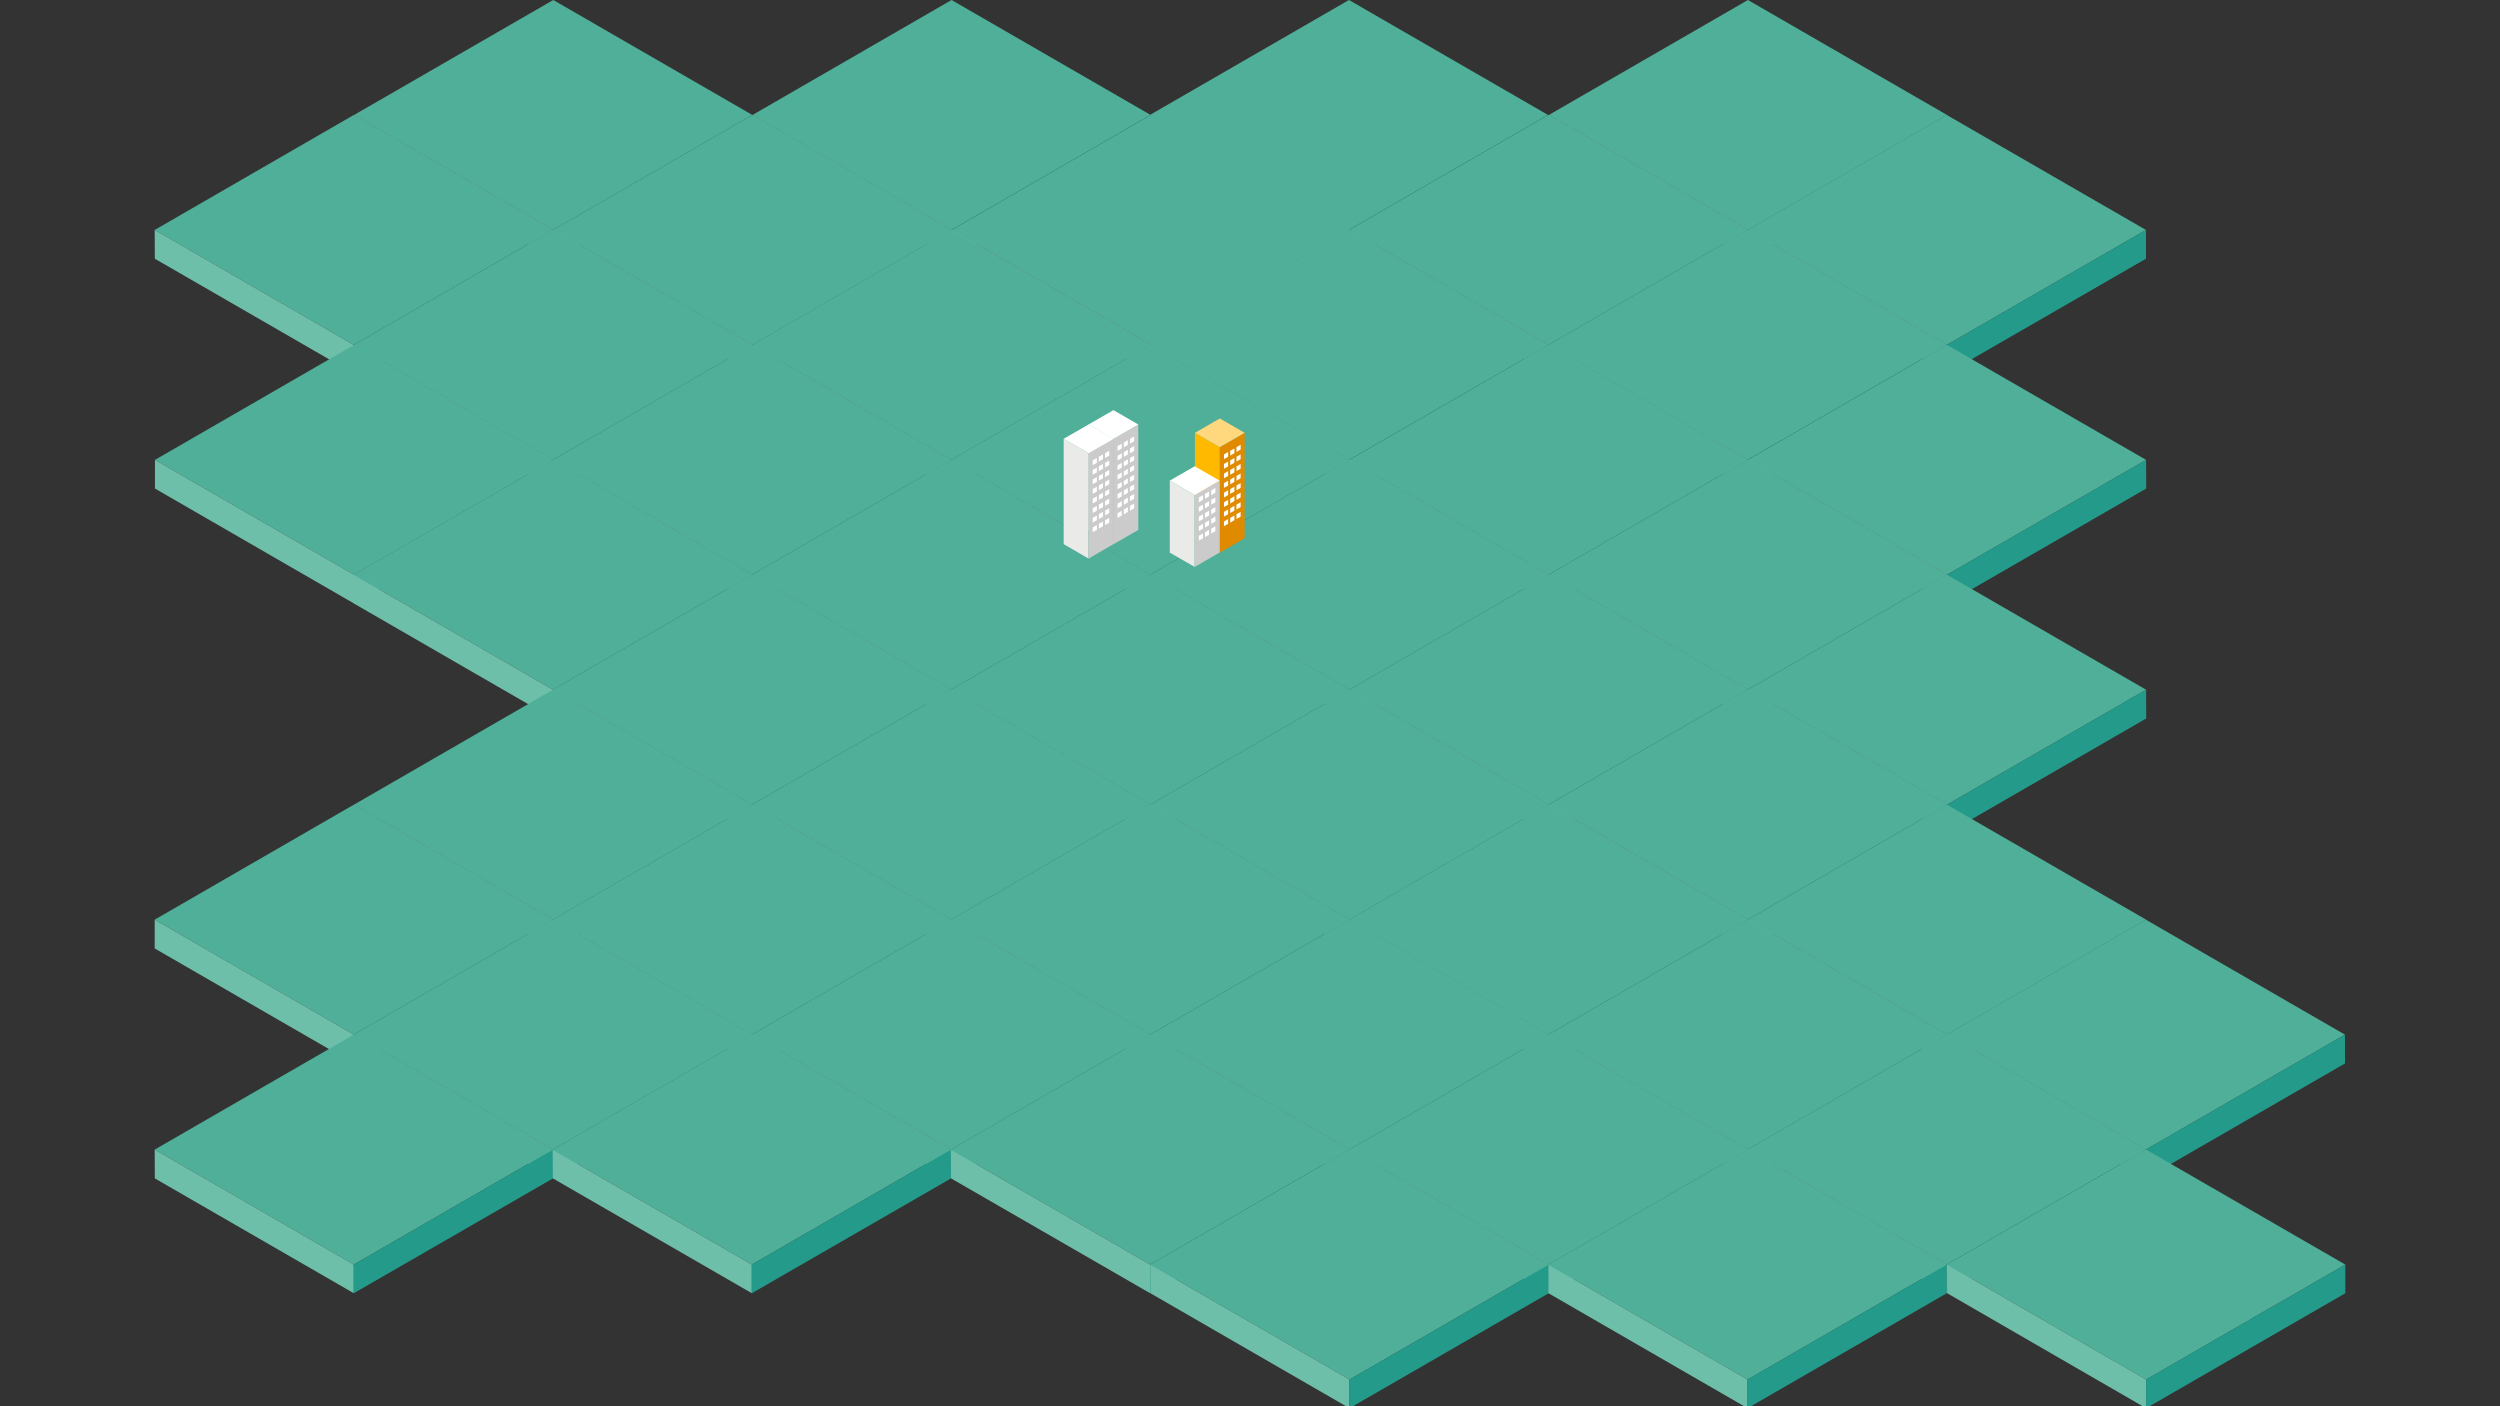 <?xml version="1.0" encoding="utf-8"?>
<!-- Generator: Adobe Illustrator 21.0.2, SVG Export Plug-In . SVG Version: 6.00 Build 0)  -->
<svg version="1.1" xmlns="http://www.w3.org/2000/svg" xmlns:xlink="http://www.w3.org/1999/xlink" x="0px" y="0px"
	 viewBox="0 0 1920 1080" style="enable-background:new 0 0 1920 1080;" xml:space="preserve">
<rect x="0" y="0" width="1920" height="1080" fill="#333333" stroke="none"/>
<style type="text/css">
	.st0{fill:#4FAF98;}
	.st1{fill:#6DBFA9;}
	.st2{fill:#249B8A;}
	.st3{fill:#EAEAE9;}
	.st4{fill:#CCCBCB;}
	.st5{fill:#FFFFFF;}
	.st6{fill:#FFBA00;}
	.st7{fill:#E08A00;}
	.st8{fill:#FFD77D;}
	.st9{display:none;}
	.st10{display:inline;fill:#4FAF98;}
	.st11{display:inline;fill:#FE334F;}
	.st12{display:inline;fill:#014C6D;}
	.st13{display:inline;fill:#FFBA00;}
	.st14{display:inline;fill:#FC607B;}
	.st15{display:inline;fill:#6DBFA9;}
	.st16{display:inline;fill:#036D91;}
	.st17{display:inline;fill:#EFCB7B;}
	.st18{display:inline;fill:#F0F0F0;}
	.st19{display:inline;fill:#AAAAAA;}
	.st20{display:inline;fill:#464646;}
</style>
<g id="ground">
	<g>
		<polygon class="st0" points="1342.4,0 1189.5,88.3 1342.4,176.6 1495.3,88.3 		"/>
		<polygon class="st1" points="1189.5,88.3 1189.6,110.4 1342.4,198.6 1342.4,176.6 		"/>
		<polygon class="st2" points="1495.3,88.3 1495.4,110.4 1342.4,198.6 1342.4,176.6 		"/>
	</g>
	<g>
		<polygon class="st0" points="1495.1,88.3 1342.2,176.6 1495.1,264.9 1648.1,176.6 		"/>
		<polygon class="st1" points="1342.2,176.6 1342.3,198.7 1495.1,286.9 1495.1,264.9 		"/>
		<polygon class="st2" points="1648.1,176.6 1648.1,198.7 1495.1,286.9 1495.1,264.9 		"/>
	</g>
	<g>
		<polygon class="st0" points="1036,0 883.1,88.3 1036,176.6 1188.9,88.3 		"/>
		<polygon class="st1" points="883.1,88.3 883.1,110.4 1036,198.6 1036,176.6 		"/>
		<polygon class="st2" points="1188.9,88.3 1189,110.4 1036,198.6 1036,176.6 		"/>
	</g>
	<g>
		<polygon class="st0" points="1189.2,88.3 1036.3,176.6 1189.2,264.9 1342.1,176.6 		"/>
		<polygon class="st1" points="1036.3,176.6 1036.4,198.6 1189.2,286.9 1189.2,264.9 		"/>
		<polygon class="st2" points="1342.1,176.6 1342.2,198.6 1189.2,286.9 1189.2,264.9 		"/>
	</g>
	<g>
		<polygon class="st0" points="730.8,0 577.9,88.3 730.8,176.6 883.7,88.3 		"/>
		<polygon class="st1" points="577.9,88.3 578,110.4 730.8,198.6 730.8,176.6 		"/>
		<polygon class="st2" points="883.7,88.3 883.8,110.4 730.8,198.6 730.8,176.6 		"/>
	</g>
	<g>
		<polygon class="st0" points="884,88.3 731.1,176.6 884,264.9 1036.9,176.6 		"/>
		<polygon class="st1" points="731.1,176.6 731.2,198.6 884,286.9 884,264.9 		"/>
		<polygon class="st2" points="1036.9,176.6 1037,198.6 884,286.9 884,264.9 		"/>
	</g>
	<g>
		<polygon class="st0" points="424.9,0 271.9,88.3 424.9,176.6 577.8,88.3 		"/>
		<polygon class="st1" points="271.9,88.3 272,110.4 424.9,198.7 424.9,176.6 		"/>
		<polygon class="st2" points="577.8,88.3 577.9,110.4 424.9,198.7 424.9,176.6 		"/>
	</g>
	<g>
		<polygon class="st0" points="271.7,88.3 118.8,176.6 271.7,264.9 424.6,176.6 		"/>
		<polygon class="st1" points="118.8,176.6 118.9,198.7 271.7,286.9 271.7,264.9 		"/>
		<polygon class="st2" points="424.6,176.6 424.7,198.7 271.7,286.9 271.7,264.9 		"/>
	</g>
	<g>
		<polygon class="st0" points="577.9,88.3 424.9,176.6 577.9,264.9 730.8,176.6 		"/>
		<polygon class="st1" points="424.9,176.6 425,198.7 577.9,286.9 577.9,264.9 		"/>
		<polygon class="st2" points="730.8,176.6 730.8,198.7 577.9,286.9 577.9,264.9 		"/>
	</g>
	<g>
		<polygon class="st0" points="730.6,176.6 577.7,264.9 730.6,353.2 883.5,264.9 		"/>
		<polygon class="st1" points="577.7,264.9 577.7,286.9 730.6,375.2 730.6,353.2 		"/>
		<polygon class="st2" points="883.5,264.9 883.6,286.9 730.6,375.2 730.6,353.2 		"/>
	</g>
	<g>
		<polygon class="st0" points="424.7,176.6 271.8,264.9 424.7,353.2 577.7,264.9 		"/>
		<polygon class="st1" points="271.8,264.9 271.9,286.9 424.7,375.2 424.7,353.2 		"/>
		<polygon class="st2" points="577.7,264.9 577.7,286.9 424.7,375.2 424.7,353.2 		"/>
	</g>
	<g>
		<polygon class="st0" points="577.6,264.9 424.7,353.2 577.6,441.4 730.5,353.2 		"/>
		<polygon class="st1" points="424.7,353.2 424.8,375.2 577.6,463.5 577.6,441.4 		"/>
		<polygon class="st2" points="730.5,353.2 730.6,375.2 577.6,463.5 577.6,441.4 		"/>
	</g>
	<g>
		<polygon class="st0" points="271.9,264.9 119,353.2 271.9,441.4 424.8,353.2 		"/>
		<polygon class="st1" points="119,353.2 119,375.2 271.9,463.5 271.9,441.4 		"/>
		<polygon class="st2" points="424.8,353.2 424.9,375.2 271.9,463.5 271.9,441.4 		"/>
	</g>
	<g>
		<polygon class="st0" points="424.7,353.2 271.7,441.4 424.7,529.7 577.6,441.4 		"/>
		<polygon class="st1" points="271.7,441.4 271.8,463.5 424.7,551.8 424.7,529.7 		"/>
		<polygon class="st2" points="577.6,441.4 577.7,463.5 424.7,551.8 424.7,529.7 		"/>
	</g>
	<g>
		<polygon class="st0" points="1036.1,176.6 883.2,264.9 1036.1,353.2 1189.1,264.9 		"/>
		<polygon class="st1" points="883.2,264.9 883.3,286.9 1036.1,375.2 1036.1,353.2 		"/>
		<polygon class="st2" points="1189.1,264.9 1189.1,286.9 1036.1,375.2 1036.1,353.2 		"/>
	</g>
	<g>
		<polygon class="st0" points="883.4,264.9 730.5,353.2 883.4,441.4 1036.4,353.2 		"/>
		<polygon class="st1" points="730.5,353.2 730.6,375.2 883.4,463.5 883.4,441.4 		"/>
		<polygon class="st2" points="1036.4,353.2 1036.4,375.2 883.4,463.5 883.4,441.4 		"/>
	</g>
	<g>
		<polygon class="st0" points="730.5,353.2 577.6,441.4 730.5,529.7 883.4,441.4 		"/>
		<polygon class="st1" points="577.6,441.4 577.7,463.5 730.5,551.8 730.5,529.7 		"/>
		<polygon class="st2" points="883.4,441.4 883.5,463.5 730.5,551.8 730.5,529.7 		"/>
	</g>
	<g>
		<polygon class="st0" points="577.6,441.4 424.7,529.7 577.6,618 730.5,529.7 		"/>
		<polygon class="st1" points="424.7,529.7 424.8,551.8 577.6,640.1 577.6,618 		"/>
		<polygon class="st2" points="730.5,529.7 730.6,551.8 577.6,640.1 577.6,618 		"/>
	</g>
	<g>
		<polygon class="st0" points="1342.1,176.6 1189.2,264.9 1342.1,353.2 1495,264.9 		"/>
		<polygon class="st1" points="1189.2,264.9 1189.2,286.9 1342.1,375.2 1342.1,353.2 		"/>
		<polygon class="st2" points="1495,264.9 1495.1,286.9 1342.1,375.2 1342.1,353.2 		"/>
	</g>
	<g>
		<polygon class="st0" points="1495.3,264.9 1342.4,353.2 1495.3,441.4 1648.2,353.2 		"/>
		<polygon class="st1" points="1342.4,353.2 1342.4,375.2 1495.3,463.5 1495.3,441.4 		"/>
		<polygon class="st2" points="1648.2,353.2 1648.3,375.2 1495.3,463.5 1495.3,441.4 		"/>
	</g>
	<g>
		<polygon class="st0" points="424.7,529.7 271.8,618 424.7,706.3 577.6,618 		"/>
		<polygon class="st1" points="271.8,618 271.8,640.1 424.7,728.4 424.7,706.3 		"/>
		<polygon class="st2" points="577.6,618 577.7,640.1 424.7,728.4 424.7,706.3 		"/>
	</g>
	<g>
		<polygon class="st0" points="1189.3,264.9 1036.4,353.2 1189.3,441.4 1342.2,353.2 		"/>
		<polygon class="st1" points="1036.4,353.2 1036.5,375.2 1189.3,463.5 1189.3,441.4 		"/>
		<polygon class="st2" points="1342.2,353.2 1342.3,375.2 1189.3,463.5 1189.3,441.4 		"/>
	</g>
	<g>
		<polygon class="st0" points="271.7,618 118.8,706.3 271.7,794.6 424.6,706.3 		"/>
		<polygon class="st1" points="118.8,706.3 118.8,728.4 271.7,816.7 271.7,794.6 		"/>
		<polygon class="st2" points="424.6,706.3 424.7,728.4 271.7,816.7 271.7,794.6 		"/>
	</g>
	<g>
		<polygon class="st0" points="1342.3,353.2 1189.4,441.4 1342.3,529.7 1495.2,441.4 		"/>
		<polygon class="st1" points="1189.4,441.4 1189.5,463.5 1342.3,551.8 1342.3,529.7 		"/>
		<polygon class="st2" points="1495.2,441.4 1495.3,463.5 1342.3,551.8 1342.3,529.7 		"/>
	</g>
	<g>
		<polygon class="st0" points="1495.3,441.4 1342.4,529.7 1495.3,618 1648.2,529.7 		"/>
		<polygon class="st1" points="1342.4,529.7 1342.4,551.8 1495.3,640.1 1495.3,618 		"/>
		<polygon class="st2" points="1648.2,529.7 1648.3,551.8 1495.3,640.1 1495.3,618 		"/>
	</g>
	<g>
		<polygon class="st0" points="1036.4,353.2 883.4,441.4 1036.4,529.7 1189.3,441.4 		"/>
		<polygon class="st1" points="883.4,441.4 883.5,463.5 1036.4,551.8 1036.4,529.7 		"/>
		<polygon class="st2" points="1189.3,441.4 1189.4,463.5 1036.4,551.8 1036.4,529.7 		"/>
	</g>
	<g>
		<polygon class="st0" points="1189.3,441.4 1036.4,529.7 1189.3,618 1342.2,529.7 		"/>
		<polygon class="st1" points="1036.4,529.7 1036.5,551.8 1189.3,640.1 1189.3,618 		"/>
		<polygon class="st2" points="1342.2,529.7 1342.3,551.8 1189.3,640.1 1189.3,618 		"/>
	</g>
	<g>
		<polygon class="st0" points="1342.3,529.7 1189.4,618 1342.3,706.3 1495.2,618 		"/>
		<polygon class="st1" points="1189.4,618 1189.4,640.1 1342.3,728.4 1342.3,706.3 		"/>
		<polygon class="st2" points="1495.2,618 1495.3,640.1 1342.3,728.4 1342.3,706.3 		"/>
	</g>
	<g>
		<polygon class="st0" points="883.4,441.4 730.5,529.7 883.4,618 1036.3,529.7 		"/>
		<polygon class="st1" points="730.5,529.7 730.6,551.8 883.4,640.1 883.4,618 		"/>
		<polygon class="st2" points="1036.3,529.7 1036.4,551.8 883.4,640.1 883.4,618 		"/>
	</g>
	<g>
		<polygon class="st0" points="730.5,529.7 577.6,618 730.5,706.3 883.4,618 		"/>
		<polygon class="st1" points="577.6,618 577.6,640.1 730.5,728.4 730.5,706.3 		"/>
		<polygon class="st2" points="883.4,618 883.5,640.1 730.5,728.4 730.5,706.3 		"/>
	</g>
	<g>
		<polygon class="st0" points="577.5,618 424.6,706.3 577.5,794.6 730.4,706.3 		"/>
		<polygon class="st1" points="424.6,706.3 424.7,728.4 577.5,816.7 577.5,794.6 		"/>
		<polygon class="st2" points="730.4,706.3 730.5,728.4 577.5,816.7 577.5,794.6 		"/>
	</g>
	<g>
		<polygon class="st0" points="424.6,706.3 271.7,794.6 424.6,882.9 577.6,794.6 		"/>
		<polygon class="st1" points="271.7,794.6 271.8,816.7 424.6,905 424.6,882.9 		"/>
		<polygon class="st2" points="577.6,794.6 577.6,816.7 424.6,905 424.6,882.9 		"/>
	</g>
	<g>
		<polygon class="st0" points="271.7,794.6 118.8,882.9 271.7,971.2 424.6,882.9 		"/>
		<polygon class="st1" points="118.8,882.9 118.9,905 271.7,993.2 271.7,971.2 		"/>
		<polygon class="st2" points="424.6,882.9 424.7,905 271.7,993.2 271.7,971.2 		"/>
	</g>
	<g>
		<polygon class="st0" points="1036.3,529.7 883.4,618 1036.3,706.3 1189.2,618 		"/>
		<polygon class="st1" points="883.4,618 883.4,640.1 1036.3,728.4 1036.3,706.3 		"/>
		<polygon class="st2" points="1189.2,618 1189.3,640.1 1036.3,728.4 1036.3,706.3 		"/>
	</g>
	<g>
		<polygon class="st0" points="1189.1,618 1036.2,706.3 1189.1,794.6 1342.1,706.3 		"/>
		<polygon class="st1" points="1036.2,706.3 1036.3,728.4 1189.1,816.7 1189.1,794.6 		"/>
		<polygon class="st2" points="1342.1,706.3 1342.1,728.4 1189.1,816.7 1189.1,794.6 		"/>
	</g>
	<g>
		<polygon class="st0" points="883.3,618 730.4,706.3 883.3,794.6 1036.3,706.3 		"/>
		<polygon class="st1" points="730.4,706.3 730.5,728.4 883.3,816.7 883.3,794.6 		"/>
		<polygon class="st2" points="1036.3,706.3 1036.3,728.4 883.3,816.7 883.3,794.6 		"/>
	</g>
	<g>
		<polygon class="st0" points="730.4,706.3 577.5,794.6 730.4,882.9 883.3,794.6 		"/>
		<polygon class="st1" points="577.5,794.6 577.5,816.7 730.4,905 730.4,882.9 		"/>
		<polygon class="st2" points="883.3,794.6 883.4,816.7 730.4,905 730.4,882.9 		"/>
	</g>
	<g>
		<polygon class="st0" points="577.4,794.6 424.5,882.9 577.4,971.2 730.3,882.9 		"/>
		<polygon class="st1" points="424.5,882.9 424.6,905 577.4,993.2 577.4,971.2 		"/>
		<polygon class="st2" points="730.3,882.9 730.4,905 577.4,993.2 577.4,971.2 		"/>
	</g>
	<g>
		<polygon class="st0" points="1036.4,706.3 883.4,794.6 1036.4,882.9 1189.3,794.6 		"/>
		<polygon class="st1" points="883.4,794.6 883.5,816.7 1036.4,905 1036.4,882.9 		"/>
		<polygon class="st2" points="1189.3,794.6 1189.4,816.7 1036.4,905 1036.4,882.9 		"/>
	</g>
	<g>
		<polygon class="st0" points="883.3,794.6 730.3,882.9 883.3,971.2 1036.2,882.9 		"/>
		<polygon class="st1" points="730.3,882.9 730.4,905 883.3,993.2 883.3,971.2 		"/>
		<polygon class="st2" points="1036.2,882.9 1036.3,905 883.3,993.2 883.3,971.2 		"/>
	</g>
	<g>
		<polygon class="st0" points="1495.3,618 1342.4,706.3 1495.3,794.6 1648.2,706.3 		"/>
		<polygon class="st1" points="1342.4,706.3 1342.4,728.4 1495.3,816.7 1495.3,794.6 		"/>
		<polygon class="st2" points="1648.2,706.3 1648.3,728.4 1495.3,816.7 1495.3,794.6 		"/>
	</g>
	<g>
		<polygon class="st0" points="1342.2,706.3 1189.2,794.6 1342.2,882.9 1495.1,794.6 		"/>
		<polygon class="st1" points="1189.2,794.6 1189.3,816.7 1342.2,905 1342.2,882.9 		"/>
		<polygon class="st2" points="1495.1,794.6 1495.2,816.7 1342.2,905 1342.2,882.9 		"/>
	</g>
	<g>
		<polygon class="st0" points="1648,706.3 1495.1,794.6 1648,882.9 1800.9,794.6 		"/>
		<polygon class="st1" points="1495.1,794.6 1495.2,816.7 1648,905 1648,882.9 		"/>
		<polygon class="st2" points="1800.9,794.6 1801,816.7 1648,905 1648,882.9 		"/>
	</g>
	<g id="tile_4_">
		<polygon class="st0" points="1495.1,794.6 1342.1,882.9 1495.1,971.2 1648,882.9 		"/>
		<polygon class="st1" points="1342.1,882.9 1342.2,905 1495.1,993.2 1495.1,971.2 		"/>
		<polygon class="st2" points="1648,882.9 1648,905 1495.1,993.2 1495.1,971.2 		"/>
	</g>
	<g id="tile_3_">
		<polygon class="st0" points="1648.2,882.9 1495.3,971.2 1648.2,1059.5 1801.2,971.2 		"/>
		<polygon class="st1" points="1495.3,971.2 1495.4,993.2 1648.2,1081.5 1648.2,1059.5 		"/>
		<polygon class="st2" points="1801.2,971.2 1801.2,993.2 1648.2,1081.5 1648.2,1059.5 		"/>
	</g>
	<g id="tile_2_">
		<polygon class="st0" points="1189.3,794.6 1036.4,882.9 1189.3,971.2 1342.2,882.9 		"/>
		<polygon class="st1" points="1036.4,882.9 1036.5,905 1189.3,993.2 1189.3,971.2 		"/>
		<polygon class="st2" points="1342.2,882.9 1342.3,905 1189.3,993.2 1189.3,971.2 		"/>
	</g>
	<g id="tile_1_">
		<polygon class="st0" points="1036.4,882.9 883.4,971.2 1036.4,1059.5 1189.3,971.2 		"/>
		<polygon class="st1" points="883.4,971.2 883.5,993.2 1036.4,1081.5 1036.4,1059.5 		"/>
		<polygon class="st2" points="1189.3,971.2 1189.4,993.2 1036.4,1081.5 1036.4,1059.5 		"/>
	</g>
	<g id="tile">
		<polygon class="st0" points="1342.1,882.9 1189.2,971.2 1342.1,1059.5 1495,971.2 		"/>
		<polygon class="st1" points="1189.2,971.2 1189.2,993.2 1342.1,1081.5 1342.1,1059.5 		"/>
		<polygon class="st2" points="1495,971.2 1495.1,993.2 1342.1,1081.5 1342.1,1059.5 		"/>
	</g>
</g>
<g id="city">
	<g id="house_3_">
		<g id="building_8_">
			<polygon class="st3" points="855.1,337.1 855.1,418 836,407 836,326 			"/>
			<polygon class="st4" points="874.2,326 855.1,337.1 855.1,418 874.2,407 			"/>
			<polygon class="st5" points="836,326 855.1,337.1 874.2,326 855.1,315 			"/>
		</g>
		<g id="windows_8_">
			<polygon class="st5" points="858.3,342.6 861.5,340.8 861.5,344.4 858.3,346.3 			"/>
			<polygon class="st5" points="867.8,337.1 871,335.2 871,338.9 867.8,340.8 			"/>
			<polygon class="st5" points="863.1,339.8 866.2,338 866.2,341.7 863.1,343.5 			"/>
			<polygon class="st5" points="858.3,350 861.5,348.1 861.5,351.8 858.3,353.6 			"/>
			<polygon class="st5" points="867.8,344.4 871,342.6 871,346.3 867.8,348.1 			"/>
			<polygon class="st5" points="863.1,347.2 866.2,345.4 866.2,349 863.1,350.9 			"/>
			<polygon class="st5" points="858.3,357.3 861.5,355.5 861.5,359.2 858.3,361 			"/>
			<polygon class="st5" points="867.8,351.8 871,350 871,353.6 867.8,355.5 			"/>
			<polygon class="st5" points="863.1,354.6 866.2,352.7 866.2,356.4 863.1,358.2 			"/>
			<polygon class="st5" points="858.3,364.7 861.5,362.8 861.5,366.5 858.3,368.3 			"/>
			<polygon class="st5" points="867.8,359.2 871,357.3 871,361 867.8,362.8 			"/>
			<polygon class="st5" points="863.1,361.9 866.2,360.1 866.2,363.8 863.1,365.6 			"/>
			<polygon class="st5" points="858.3,372 861.5,370.2 861.5,373.9 858.3,375.7 			"/>
			<polygon class="st5" points="867.8,366.5 871,364.7 871,368.3 867.8,370.2 			"/>
			<polygon class="st5" points="863.1,369.3 866.2,367.4 866.2,371.1 863.1,372.9 			"/>
			<polygon class="st5" points="858.3,379.4 861.5,377.5 861.5,381.2 858.3,383.1 			"/>
			<polygon class="st5" points="867.8,373.9 871,372 871,375.7 867.8,377.5 			"/>
			<polygon class="st5" points="863.1,376.6 866.2,374.8 866.2,378.5 863.1,380.3 			"/>
			<polygon class="st5" points="858.3,386.7 861.5,384.9 861.5,388.6 858.3,390.4 			"/>
			<polygon class="st5" points="867.8,381.2 871,379.4 871,383.1 867.8,384.9 			"/>
			<polygon class="st5" points="863.1,384 866.2,382.1 866.2,385.8 863.1,387.7 			"/>
			<polygon class="st5" points="858.3,394.1 861.5,392.3 861.5,395.9 858.3,397.8 			"/>
			<polygon class="st5" points="867.8,388.6 871,386.7 871,390.4 867.8,392.3 			"/>
			<polygon class="st5" points="863.1,391.3 866.2,389.5 866.2,393.2 863.1,395 			"/>
		</g>
	</g>
	<g id="house_2_">
		<g id="building_7_">
			<polygon class="st6" points="936.8,343.4 936.8,424.4 917.7,413.3 917.7,332.4 			"/>
			<polygon class="st7" points="955.9,332.4 936.8,343.4 936.8,424.4 955.9,413.3 			"/>
			<polygon class="st8" points="917.7,332.4 936.8,343.4 955.9,332.4 936.8,321.4 			"/>
		</g>
		<g id="windows_7_">
			<polygon class="st5" points="940,349 943.2,347.1 943.2,350.8 940,352.6 			"/>
			<polygon class="st5" points="949.6,343.4 952.8,341.6 952.8,345.3 949.6,347.1 			"/>
			<polygon class="st5" points="944.8,346.2 948,344.4 948,348 944.8,349.9 			"/>
			<polygon class="st5" points="940,356.3 943.2,354.5 943.2,358.2 940,360 			"/>
			<polygon class="st5" points="949.6,350.8 952.8,349 952.8,352.6 949.6,354.5 			"/>
			<polygon class="st5" points="944.8,353.6 948,351.7 948,355.4 944.8,357.2 			"/>
			<polygon class="st5" points="940,363.7 943.2,361.8 943.2,365.5 940,367.3 			"/>
			<polygon class="st5" points="949.6,358.2 952.8,356.3 952.8,360 949.6,361.8 			"/>
			<polygon class="st5" points="944.8,360.9 948,359.1 948,362.8 944.8,364.6 			"/>
			<polygon class="st5" points="940,371 943.2,369.2 943.2,372.9 940,374.7 			"/>
			<polygon class="st5" points="949.6,365.5 952.8,363.7 952.8,367.3 949.6,369.2 			"/>
			<polygon class="st5" points="944.8,368.3 948,366.4 948,370.1 944.8,371.9 			"/>
			<polygon class="st5" points="940,378.4 943.2,376.5 943.2,380.2 940,382.1 			"/>
			<polygon class="st5" points="949.6,372.9 952.8,371 952.8,374.7 949.6,376.5 			"/>
			<polygon class="st5" points="944.8,375.6 948,373.8 948,377.5 944.8,379.3 			"/>
			<polygon class="st5" points="940,385.7 943.2,383.9 943.2,387.6 940,389.4 			"/>
			<polygon class="st5" points="949.6,380.2 952.8,378.4 952.8,382.1 949.6,383.9 			"/>
			<polygon class="st5" points="944.8,383 948,381.1 948,384.8 944.8,386.7 			"/>
			<polygon class="st5" points="940,393.1 943.2,391.3 943.2,394.9 940,396.8 			"/>
			<polygon class="st5" points="949.6,387.6 952.8,385.7 952.8,389.4 949.6,391.3 			"/>
			<polygon class="st5" points="944.8,390.3 948,388.5 948,392.2 944.8,394 			"/>
			<polygon class="st5" points="940,400.5 943.2,398.6 943.2,402.3 940,404.1 			"/>
			<polygon class="st5" points="949.6,394.9 952.8,393.1 952.8,396.8 949.6,398.6 			"/>
			<polygon class="st5" points="944.8,397.7 948,395.9 948,399.5 944.8,401.4 			"/>
		</g>
	</g>
	<g id="house_1_">
		<g id="building_6_">
			<polygon class="st3" points="836,348 836,429 816.9,417.9 816.9,337 			"/>
			<polygon class="st4" points="855.1,337 836,348 836,429 855.1,417.9 			"/>
			<polygon class="st5" points="816.9,337 836,348 855.1,337 836,326 			"/>
		</g>
		<g id="windows_6_">
			<polygon class="st5" points="839.2,353.6 842.4,351.7 842.4,355.4 839.2,357.2 			"/>
			<polygon class="st5" points="848.7,348 851.9,346.2 851.9,349.9 848.7,351.7 			"/>
			<polygon class="st5" points="843.9,350.8 847.1,349 847.1,352.6 843.9,354.5 			"/>
			<polygon class="st5" points="839.2,360.9 842.4,359.1 842.4,362.8 839.2,364.6 			"/>
			<polygon class="st5" points="848.7,355.4 851.9,353.6 851.9,357.2 848.7,359.1 			"/>
			<polygon class="st5" points="843.9,358.2 847.1,356.3 847.1,360 843.9,361.8 			"/>
			<polygon class="st5" points="839.2,368.3 842.4,366.4 842.4,370.1 839.2,371.9 			"/>
			<polygon class="st5" points="848.7,362.8 851.9,360.9 851.9,364.6 848.7,366.4 			"/>
			<polygon class="st5" points="843.9,365.5 847.1,363.7 847.1,367.3 843.9,369.2 			"/>
			<polygon class="st5" points="839.2,375.6 842.4,373.8 842.4,377.5 839.2,379.3 			"/>
			<polygon class="st5" points="848.7,370.1 851.9,368.3 851.9,371.9 848.7,373.8 			"/>
			<polygon class="st5" points="843.9,372.9 847.1,371 847.1,374.7 843.9,376.5 			"/>
			<polygon class="st5" points="839.2,383 842.4,381.1 842.4,384.8 839.2,386.7 			"/>
			<polygon class="st5" points="848.7,377.5 851.9,375.6 851.9,379.3 848.7,381.1 			"/>
			<polygon class="st5" points="843.9,380.2 847.1,378.4 847.1,382.1 843.9,383.9 			"/>
			<polygon class="st5" points="839.2,390.3 842.4,388.5 842.4,392.2 839.2,394 			"/>
			<polygon class="st5" points="848.7,384.8 851.9,383 851.9,386.7 848.7,388.5 			"/>
			<polygon class="st5" points="843.9,387.6 847.1,385.7 847.1,389.4 843.9,391.3 			"/>
			<polygon class="st5" points="839.2,397.7 842.4,395.9 842.4,399.5 839.2,401.4 			"/>
			<polygon class="st5" points="848.7,392.2 851.9,390.3 851.9,394 848.7,395.9 			"/>
			<polygon class="st5" points="843.9,394.9 847.1,393.1 847.1,396.8 843.9,398.6 			"/>
			<polygon class="st5" points="839.2,405.1 842.4,403.2 842.4,406.9 839.2,408.7 			"/>
			<polygon class="st5" points="848.7,399.5 851.9,397.7 851.9,401.4 848.7,403.2 			"/>
			<polygon class="st5" points="843.9,402.3 847.1,400.5 847.1,404.1 843.9,406 			"/>
		</g>
	</g>
	<g id="house">
		<g id="building_5_">
			<polygon class="st3" points="917.5,380.2 917.5,435.4 898.4,424.4 898.4,369.1 			"/>
			<polygon class="st4" points="936.6,369.1 917.5,380.2 917.5,435.4 936.6,424.4 			"/>
			<polygon class="st5" points="898.4,369.1 917.5,380.2 936.6,369.1 917.5,358.1 			"/>
		</g>
		<g id="windows_5_">
			<polygon class="st5" points="920.7,382.1 923.9,380.3 923.9,383.9 920.7,385.8 			"/>
			<polygon class="st5" points="930.2,376.6 933.4,374.7 933.4,378.4 930.2,380.3 			"/>
			<polygon class="st5" points="925.4,379.3 928.6,377.5 928.6,381.2 925.4,383 			"/>
			<polygon class="st5" points="920.7,389.5 923.9,387.6 923.9,391.3 920.7,393.1 			"/>
			<polygon class="st5" points="930.2,383.9 933.4,382.1 933.4,385.8 930.2,387.6 			"/>
			<polygon class="st5" points="925.4,386.7 928.6,384.9 928.6,388.5 925.4,390.4 			"/>
			<polygon class="st5" points="920.7,396.8 923.9,395 923.9,398.7 920.7,400.5 			"/>
			<polygon class="st5" points="930.2,391.3 933.4,389.5 933.4,393.1 930.2,395 			"/>
			<polygon class="st5" points="925.4,394.1 928.6,392.2 928.6,395.9 925.4,397.7 			"/>
			<polygon class="st5" points="920.7,404.2 923.9,402.3 923.9,406 920.7,407.9 			"/>
			<polygon class="st5" points="930.2,398.7 933.4,396.8 933.4,400.5 930.2,402.3 			"/>
			<polygon class="st5" points="925.4,401.4 928.6,399.6 928.6,403.3 925.4,405.1 			"/>
			<polygon class="st5" points="920.7,411.5 923.9,409.7 923.9,413.4 920.7,415.2 			"/>
			<polygon class="st5" points="930.2,406 933.4,404.2 933.4,407.9 930.2,409.7 			"/>
			<polygon class="st5" points="925.4,408.8 928.6,406.9 928.6,410.6 925.4,412.5 			"/>
		</g>
	</g>
</g>
<g id="colortheme" class="st9">
	<rect x="2049.6" y="-133.3" class="st10" width="95.6" height="99.3"/>
	<rect x="1954" y="-133.1" class="st11" width="95.6" height="99.3"/>
	<rect x="2145.5" y="-133.3" class="st12" width="95.6" height="99.3"/>
	<rect x="2240.7" y="-133.1" class="st13" width="95.6" height="99.3"/>
	<rect x="1954" y="-33.8" class="st14" width="95.6" height="99.3"/>
	<rect x="2049.6" y="-33.8" class="st15" width="95.6" height="99.3"/>
	<rect x="2145.1" y="-33.8" class="st16" width="95.6" height="99.3"/>
	<rect x="2240.7" y="-33.8" class="st17" width="95.6" height="99.3"/>
	<rect x="2336.3" y="-133.1" class="st18" width="95.6" height="99.3"/>
	<rect x="2335.7" y="-33.8" class="st19" width="95.6" height="99.3"/>
	<rect x="2335.7" y="65.6" class="st20" width="95.6" height="99.3"/>
</g>
</svg>
